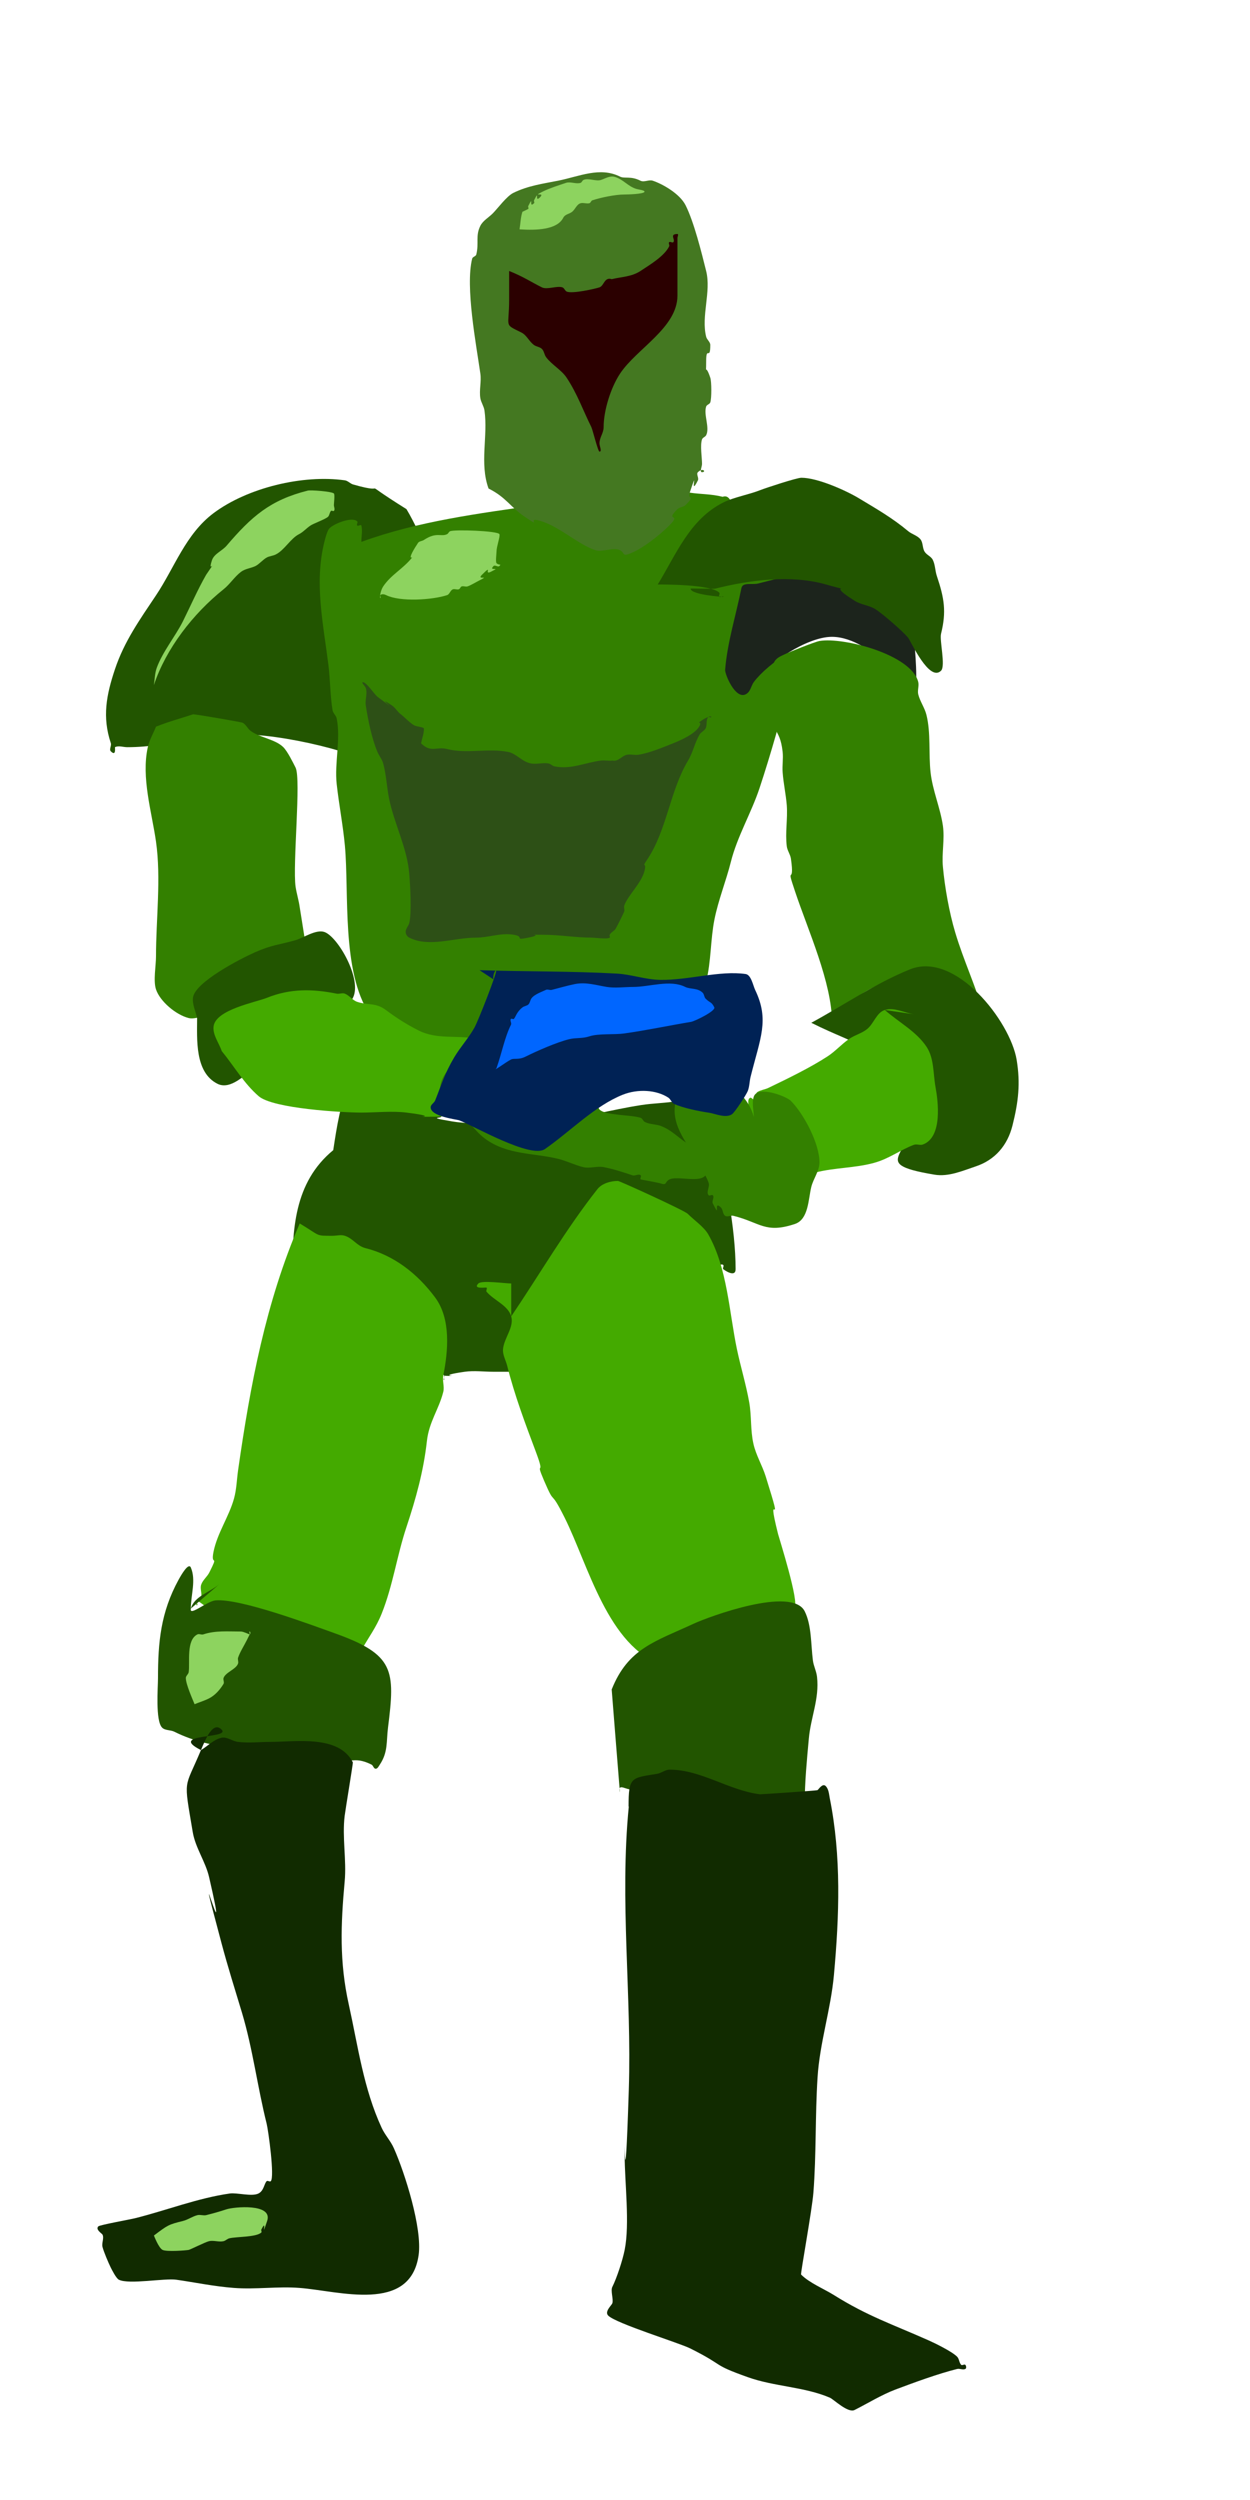 <?xml version="1.0" encoding="UTF-8" standalone="no"?>
<!-- Created with Inkscape (http://www.inkscape.org/) -->

<svg
   width="64"
   height="128"
   viewBox="0 0 16.933 33.867"
   version="1.1"
   id="svg1"
   inkscape:version="1.3.2 (091e20e, 2023-11-25)"
   sodipodi:docname="drawing-1.svg"
   inkscape:export-filename="drawing-1.png"
   inkscape:export-xdpi="96"
   inkscape:export-ydpi="96"
   xmlns:inkscape="http://www.inkscape.org/namespaces/inkscape"
   xmlns:sodipodi="http://sodipodi.sourceforge.net/DTD/sodipodi-0.dtd"
   xmlns="http://www.w3.org/2000/svg"
   xmlns:svg="http://www.w3.org/2000/svg">
  <sodipodi:namedview
     id="namedview1"
     pagecolor="#ffffff"
     bordercolor="#000000"
     borderopacity="0.25"
     inkscape:showpageshadow="2"
     inkscape:pageopacity="0.0"
     inkscape:pagecheckerboard="0"
     inkscape:deskcolor="#d1d1d1"
     inkscape:document-units="mm"
     inkscape:zoom="6.7277216"
     inkscape:cx="33.815311"
     inkscape:cy="60.421644"
     inkscape:window-width="1920"
     inkscape:window-height="1080"
     inkscape:window-x="1440"
     inkscape:window-y="691"
     inkscape:window-maximized="0"
     inkscape:current-layer="layer1" />
  <defs
     id="defs1" />
  <g
     inkscape:label="Layer 1"
     inkscape:groupmode="layer"
     id="layer1">
    <path
       style="fill:#225500;stroke-width:0.026;stroke-miterlimit:1"
       d="m 4.515,15.58 c -0.536,0.442 -0.556,1.083 -0.556,1.724 0,0.019 -0.019,0.056 0,0.056 0.019,0 -0.008,-0.039 0,-0.056 0.012,-0.023 0.037,-0.037 0.056,-0.056 0.079,-0.079 0.189,-0.156 0.278,-0.222 0.2,-0.15 0.578,-0.167 0.779,0 0.109,0.091 0.186,0.279 0.278,0.389 0.275,0.331 0.452,0.638 0.556,1.057 0.067,0.269 0.026,-0.003 0.111,0.167 0.008,0.017 -0.019,0.056 0,0.056 0,-0.074 -0.019,-0.056 0.056,-0.056 0.192,0 -0.208,0.006 0.222,-0.056 0.128,-0.018 0.26,0 0.389,0 0.111,0 0.222,0 0.334,0 0.019,0 0.056,0.019 0.056,0 0,-0.019 -0.043,0.013 -0.056,0 -0.033,-0.033 -0.01,-0.275 0,-0.334 0.121,-0.728 0.17,-0.787 0.89,-1.057 0.362,-0.136 1.063,-0.286 1.446,-0.222 0.082,0.014 0.142,0.091 0.222,0.111 0.036,0.009 0.078,-0.017 0.111,0 0.017,0.008 -0.013,0.043 0,0.056 0.026,0.026 0.085,-0.026 0.111,0 0.013,0.013 -0.013,0.043 0,0.056 0.011,0.011 0.167,0.121 0.167,0 0,-0.531 -0.139,-1.348 -0.334,-1.835 -0.044,-0.111 -0.083,-0.219 -0.111,-0.334 -0.017,-0.068 0.012,-0.222 0,-0.222 -0.019,0 0.013,0.043 0,0.056 -0.017,0.017 -0.215,-0.002 -0.222,0 -0.04,0.01 -0.07,0.048 -0.111,0.056 -0.165,0.03 -0.335,0.03 -0.501,0.056 -0.413,0.064 -0.81,0.177 -1.224,0.222 -0.337,0.037 -1.014,0.053 -1.335,0 -0.488,-0.081 0.085,-0.02 -0.278,-0.111 -0.239,-0.06 -0.482,-0.162 -0.723,-0.222 -0.031,-0.008 -0.41,-0.035 -0.445,0 -0.078,0.078 -0.156,0.659 -0.167,0.723 z"
       id="path17" />
    <path
       style="fill:#225500;stroke-width:0.026;stroke-miterlimit:1"
       d="M 5.506,6.897 C 4.771,6.437 5.346,6.724 4.783,6.563 4.743,6.551 4.713,6.513 4.672,6.507 4.102,6.426 3.351,6.608 2.892,6.952 2.514,7.236 2.365,7.688 2.113,8.065 1.894,8.393 1.683,8.688 1.557,9.066 c -0.117,0.35 -0.174,0.647 -0.056,1.001 0.012,0.035 -0.026,0.085 0,0.111 0.076,0.076 0.054,-0.055 0.056,-0.056 0.05,-0.025 0.111,0 0.167,0 0.602,0 1.075,-0.213 1.724,-0.167 0.368,0.026 0.814,0.116 1.168,0.222 0.096,0.029 0.18,0.093 0.278,0.111 0.318,0.058 1.175,0.037 1.446,-0.167 0.033,-0.025 0.026,-0.082 0.056,-0.111 0.151,-0.151 0.12,0.085 0.222,-0.222 0.018,-0.053 -0.011,-0.112 0,-0.167 0.008,-0.041 0.046,-0.071 0.056,-0.111 0.042,-0.169 -0.025,-0.348 -0.056,-0.501 -0.011,-0.055 0.018,-0.114 0,-0.167 C 6.496,8.477 6.232,8.181 6.062,7.842 6.036,7.79 6.037,7.725 6.007,7.675 5.84,7.397 5.951,7.675 5.84,7.508 5.715,7.321 5.622,7.089 5.506,6.897 Z"
       id="path2" />
    <path
       style="fill:#338000;stroke-width:0.026;stroke-miterlimit:1"
       d="M 4.894,7.341 C 5.665,7.06 6.488,6.955 7.286,6.841 7.602,6.796 7.916,6.681 8.231,6.618 8.58,6.549 9.002,6.625 9.344,6.674 9.503,6.697 9.635,6.691 9.789,6.73 9.889,6.696 9.892,6.82 9.955,6.841 c 0.035,0.012 0.076,-0.012 0.111,0 0.088,0.029 0.137,0.162 0.167,0.222 0.043,0.085 0.099,0.043 0.167,0.111 0.029,0.029 0.026,0.082 0.056,0.111 0.013,0.013 0.043,-0.013 0.056,0 0.157,0.157 0.238,0.521 0.278,0.723 0.048,0.24 -0.085,0.434 -0.111,0.667 -0.023,0.204 -0.022,0.41 -0.056,0.612 -0.007,0.041 -0.05,0.07 -0.056,0.111 -0.075,0.528 0.095,0.029 -0.056,0.556 -0.067,0.235 -0.144,0.487 -0.222,0.723 -0.112,0.337 -0.303,0.656 -0.389,1.001 -0.063,0.251 -0.17,0.517 -0.222,0.779 -0.054,0.271 -0.044,0.567 -0.111,0.834 -0.01,0.04 -0.047,0.071 -0.056,0.111 -0.039,0.194 -0.048,0.423 -0.111,0.612 -0.029,0.088 -0.125,0.138 -0.167,0.222 -0.008,0.017 0.013,0.043 0,0.056 -0.04,0.04 -0.494,0.156 -0.556,0.167 -0.234,0.039 -0.487,-0.026 -0.723,0 -0.229,0.025 -0.487,0.103 -0.723,0.056 -0.112,0.013 -0.181,-0.087 -0.278,-0.111 -0.09,-0.022 -0.187,0.018 -0.278,0 -0.336,-0.067 0.045,-0.026 -0.167,-0.111 -0.062,-0.025 -0.363,-0.146 -0.445,-0.167 -0.036,-0.009 -0.076,0.012 -0.111,0 -0.025,-0.008 -0.037,-0.037 -0.056,-0.056 -0.056,-0.019 -0.109,-0.044 -0.167,-0.056 C 5.491,13.968 5.163,13.973 5.006,13.737 4.625,13.166 4.73,12.096 4.672,11.457 4.646,11.178 4.592,10.902 4.561,10.623 c -0.032,-0.288 0.057,-0.606 0,-0.89 -0.008,-0.041 -0.049,-0.07 -0.056,-0.111 C 4.472,9.424 4.474,9.21 4.449,9.01 4.38,8.455 4.255,7.897 4.394,7.341 4.408,7.285 4.423,7.227 4.449,7.175 4.482,7.109 4.765,6.99 4.839,7.063 c 0.013,0.013 -0.013,0.043 0,0.056 0.013,0.013 0.051,-0.018 0.056,0 0.018,0.072 0,0.148 3e-7,0.222 z"
       id="path3" />
    <path
       style="fill:#338000;stroke-width:0.026;stroke-miterlimit:1"
       d="m 2.113,9.844 c -0.037,0.093 -0.09,0.181 -0.111,0.278 -0.091,0.411 0.054,0.878 0.111,1.279 0.071,0.496 0,1.053 0,1.557 0,0.125 -0.039,0.328 0,0.445 0.054,0.162 0.269,0.345 0.445,0.389 0.11,0.028 0.367,-0.089 0.445,-0.167 0.047,-0.047 0.064,-0.12 0.111,-0.167 0.068,-0.068 0.474,-0.251 0.556,-0.278 0.101,-0.034 0.454,-0.032 0.501,-0.056 0.028,-0.014 -0.101,-0.761 -0.111,-0.834 -0.013,-0.094 -0.042,-0.185 -0.056,-0.278 -0.042,-0.295 0.077,-1.458 0,-1.613 C 3.968,10.328 3.897,10.182 3.838,10.122 3.728,10.013 3.517,9.993 3.393,9.9 3.351,9.868 3.33,9.808 3.281,9.789 3.264,9.782 2.633,9.671 2.614,9.677 2.437,9.736 2.302,9.769 2.113,9.844 Z"
       id="path6" />
    <path
       style="fill:#225500;stroke-width:0.026;stroke-miterlimit:1"
       d="m 2.67,13.793 c -0.019,-0.093 -0.067,-0.184 -0.056,-0.278 0.026,-0.21 0.642,-0.526 0.834,-0.612 0.238,-0.106 0.33,-0.102 0.556,-0.167 0.103,-0.029 0.275,-0.149 0.389,-0.111 0.183,0.061 0.514,0.64 0.389,0.89 -0.031,0.063 -0.335,0.446 -0.389,0.501 -0.122,0.122 -0.36,0.138 -0.501,0.222 -0.045,0.027 -0.064,0.088 -0.111,0.111 -0.194,0.097 -0.191,0.004 -0.334,0.111 -0.115,0.087 -0.322,0.312 -0.501,0.222 C 2.636,14.527 2.67,14.075 2.67,13.793 Z"
       id="path7" />
    <path
       style="fill:#44aa00;stroke-width:0.026;stroke-miterlimit:1"
       d="m 3.003,14.238 c 0.167,0.204 0.301,0.439 0.501,0.612 0.195,0.169 1.14,0.222 1.39,0.222 0.194,0 0.42,-0.024 0.612,0 0.553,0.069 -0.055,0.056 0.389,0.056 0.095,0 0.305,-0.042 0.389,0 0.134,0.067 0.958,0.383 1.057,0.334 0.066,-0.033 -0.018,-0.151 0,-0.222 0.01,-0.04 0.046,-0.071 0.056,-0.111 0.02,-0.079 -0.09,-0.702 -0.111,-0.723 -0.013,-0.013 -0.039,0.008 -0.056,0 -0.096,-0.048 -0.173,-0.188 -0.278,-0.222 -0.115,-0.038 -0.271,-0.026 -0.389,-0.056 -0.04,-0.01 -0.071,-0.047 -0.111,-0.056 -0.267,-0.053 -0.528,0.014 -0.779,-0.111 -0.165,-0.083 -0.302,-0.171 -0.445,-0.278 -0.14,-0.105 -0.243,-0.062 -0.389,-0.111 -0.063,-0.021 -0.105,-0.086 -0.167,-0.111 -0.034,-0.014 -0.075,0.007 -0.111,0 -0.328,-0.066 -0.629,-0.071 -0.945,0.056 -0.154,0.062 -0.697,0.16 -0.723,0.389 -0.013,0.117 0.074,0.222 0.111,0.334 z"
       id="path8" />
    <path
       style="fill:#338000;stroke-width:0.026;stroke-miterlimit:1"
       d="m 6.789,14.31 c -0.393,-0.217 -1.091,0.3 -0.723,0.667 0.029,0.029 0.078,0.031 0.111,0.056 0.145,0.109 0.244,0.28 0.389,0.389 0.303,0.227 0.664,0.194 1.001,0.278 0.114,0.029 0.219,0.083 0.334,0.111 0.09,0.022 0.187,-0.018 0.278,0 0.132,0.026 0.261,0.068 0.389,0.111 0.035,0.012 0.085,-0.026 0.111,0 0.013,0.013 -0.013,0.043 0,0.056 5.29e-4,5.29e-4 0.236,0.042 0.278,0.056 0.078,0.026 0.048,-0.024 0.111,-0.056 0.153,-0.076 0.696,0.168 0.445,-0.334 -0.042,-0.085 -0.153,-0.12 -0.222,-0.167 -0.117,-0.078 -0.193,-0.166 -0.334,-0.222 -0.071,-0.028 -0.154,-0.021 -0.222,-0.056 -0.023,-0.012 -0.031,-0.047 -0.056,-0.056 -0.128,-0.043 -0.475,-0.03 -0.556,-0.111 -0.112,-0.112 0.334,-0.824 0.334,-0.89 0,-0.12 -0.386,-0.168 -0.501,-0.111 -0.061,0.031 -0.165,0.129 -0.222,0.167 -0.143,0.096 -0.091,0.296 -0.278,0.389 -0.023,0.012 -0.029,0.056 -0.056,0.056 -0.019,0 0.013,-0.043 0,-0.056 -0.034,-0.034 -0.13,-0.037 -0.167,-0.111 -0.024,-0.048 -0.032,-0.119 -0.056,-0.167 -0.023,-0.047 -0.095,-0.061 -0.111,-0.111 -0.012,-0.035 0.012,-0.076 0,-0.111 -0.084,-0.253 -0.244,0.138 -0.278,0.222 z"
       id="path9" />
    <path
       style="fill:#1c241c;stroke-width:0.026;stroke-miterlimit:1"
       d="m 10.045,7.96 c -0.074,0.371 -0.191,0.736 -0.222,1.112 -0.005,0.061 0.137,0.404 0.278,0.334 0.068,-0.034 0.071,-0.113 0.111,-0.167 0.193,-0.257 0.723,-0.612 1.057,-0.612 0.287,0 0.573,0.218 0.779,0.389 0.054,0.045 0.257,0.334 0.334,0.334 0.062,0 0.011,-0.622 0,-0.667 C 12.349,8.552 12.337,8.411 12.27,8.294 11.943,7.721 11.037,7.712 10.49,7.849 c -0.074,0.019 -0.148,0.037 -0.222,0.056 -0.074,0.019 -0.206,-0.019 -0.222,0.056 -0.092,0.414 0.096,0.437 0.334,0.556"
       id="path10" />
    <path
       style="fill:#338000;stroke-width:0.026;stroke-miterlimit:1"
       d="m 10.435,9.462 c 0.037,-0.074 0.185,-0.185 0.111,-0.222 -0.074,-0.037 -0.111,0.14 -0.111,0.222 0,0.51 0.127,0.364 0.167,0.723 0.01,0.092 -0.007,0.186 0,0.278 0.011,0.149 0.044,0.296 0.056,0.445 0.014,0.185 -0.023,0.372 0,0.556 0.007,0.058 0.047,0.109 0.056,0.167 0.057,0.398 -0.077,0.048 0.056,0.445 0.174,0.523 0.501,1.237 0.501,1.78 0,0.019 -0.013,-0.043 0,-0.056 0.013,-0.013 0.043,0.013 0.056,0 0.029,-0.029 0.026,-0.082 0.056,-0.111 0.14,-0.14 0.468,-0.364 0.667,-0.389 0.508,-0.064 1.031,0.288 1.335,0.667 0.026,0.032 0.026,0.082 0.056,0.111 0.013,0.013 0.006,-0.038 0,-0.056 -0.013,-0.039 -0.037,-0.074 -0.056,-0.111 -0.019,-0.056 -0.04,-0.11 -0.056,-0.167 -0.109,-0.38 -0.277,-0.736 -0.389,-1.112 -0.081,-0.271 -0.141,-0.608 -0.167,-0.89 -0.017,-0.185 0.026,-0.373 0,-0.556 -0.035,-0.242 -0.14,-0.477 -0.167,-0.723 -0.028,-0.249 0.005,-0.535 -0.056,-0.779 -0.024,-0.097 -0.087,-0.181 -0.111,-0.278 -0.013,-0.054 0.013,-0.113 0,-0.167 -0.093,-0.372 -1.014,-0.61 -1.335,-0.556 -0.072,0.012 -0.435,0.162 -0.445,0.167 -0.06,0.03 -0.134,0.053 -0.167,0.111 -0.07,0.123 -0.056,0.362 -0.056,0.501 z"
       id="path11" />
    <path
       style="fill:#225500;stroke-width:0.026;stroke-miterlimit:1"
       d="m 10.991,13.855 c 0.445,-0.241 0.866,-0.533 1.335,-0.723 0.617,-0.251 1.359,0.702 1.446,1.224 0.053,0.321 0.024,0.57 -0.056,0.89 -0.068,0.272 -0.238,0.469 -0.501,0.556 -0.176,0.059 -0.366,0.143 -0.556,0.111 -1,-0.167 -0.137,-0.273 -0.389,-0.945 -0.023,-0.063 -0.078,-0.109 -0.111,-0.167 -0.418,-0.732 -0.473,-0.598 -1.168,-0.945 z"
       id="path12" />
    <path
       style="fill:#44aa00;stroke-width:0.026;stroke-miterlimit:1"
       d="m 11.986,13.682 c 0.189,0.167 0.428,0.29 0.567,0.501 0.102,0.155 0.087,0.361 0.12,0.543 0.034,0.185 0.1,0.677 -0.17,0.778 -0.039,0.015 -0.085,-0.01 -0.124,0.005 -0.188,0.071 -0.336,0.189 -0.538,0.244 -0.256,0.071 -0.534,0.064 -0.792,0.13 -0.102,0.026 -0.19,0.099 -0.294,0.111 -0.058,0.007 -0.117,-0.025 -0.175,-0.018 -0.177,0.02 -0.357,0.14 -0.543,0.12 -0.322,-0.034 0.053,-0.386 0.082,-0.451 0.024,-0.053 0.005,-0.118 0.018,-0.175 0.017,-0.072 0.084,-0.129 0.092,-0.203 0.004,-0.042 -0.155,-0.362 -0.065,-0.396 0.017,-0.006 0.033,0.029 0.051,0.023 0.035,-0.013 0.014,-0.082 0.046,-0.101 0.045,-0.028 0.1,-0.033 0.147,-0.055 0.259,-0.125 0.566,-0.273 0.805,-0.429 0.104,-0.068 0.187,-0.164 0.29,-0.235 0.076,-0.053 0.172,-0.075 0.244,-0.134 0.091,-0.074 0.127,-0.223 0.239,-0.258 0.129,-0.04 0.267,0.04 0.401,0.059"
       id="path13" />
    <path
       style="fill:#338000;stroke-width:0.026;stroke-miterlimit:1"
       d="m 10.212,15.135 c -0.119,-0.491 -0.903,-0.837 -1.057,-0.222 -0.087,0.347 0.194,0.611 0.334,0.89 0.037,0.074 0.085,0.144 0.111,0.222 0.018,0.053 -0.039,0.128 0,0.167 0.013,0.013 0.043,-0.013 0.056,0 0.026,0.026 -0.017,0.078 0,0.111 0.116,0.231 -0.004,-0.059 0.111,0.056 0.029,0.029 0.021,0.088 0.056,0.111 0.031,0.021 0.075,-0.009 0.111,0 0.365,0.091 0.432,0.245 0.834,0.111 0.186,-0.062 0.181,-0.334 0.222,-0.501 0.028,-0.114 0.111,-0.216 0.111,-0.334 0,-0.254 -0.211,-0.656 -0.389,-0.834 -0.061,-0.061 -0.449,-0.211 -0.501,-0.056 -0.029,0.088 0,0.185 0,0.278 z"
       id="path14" />
    <path
       style="fill:#44aa00;stroke-width:0.026;stroke-miterlimit:1"
       d="m 4.06,16.574 c -0.46,1.067 -0.671,2.196 -0.834,3.337 -0.019,0.13 -0.021,0.263 -0.056,0.389 -0.067,0.244 -0.227,0.468 -0.278,0.723 -0.042,0.212 0.079,0.009 -0.056,0.278 -0.03,0.06 -0.09,0.103 -0.111,0.167 -0.018,0.053 0.013,0.113 0,0.167 -0.01,0.04 -0.097,0.111 -0.056,0.111 0.019,0 -0.019,-0.056 0,-0.056 0.046,0 0.203,0.155 0.222,0.167 0.05,0.03 0.114,0.029 0.167,0.056 0.241,0.12 0.425,0.314 0.612,0.501 0.076,0.076 0.716,0.73 0.834,0.612 0.177,-0.177 0.268,-0.449 0.389,-0.667 0.101,-0.181 0.202,-0.31 0.278,-0.501 0.151,-0.377 0.206,-0.783 0.334,-1.168 0.13,-0.391 0.233,-0.763 0.278,-1.168 0.029,-0.262 0.163,-0.431 0.222,-0.667 0.018,-0.072 -0.015,-0.15 0,-0.222 0.065,-0.324 0.107,-0.765 -0.111,-1.057 C 5.651,17.249 5.331,17.003 4.95,16.908 4.833,16.878 4.786,16.779 4.672,16.741 c -0.053,-0.018 -0.111,0 -0.167,0 -0.237,0 -0.157,0.006 -0.445,-0.167 z"
       id="path18" />
    <path
       style="fill:#44aa00;stroke-width:0.026;stroke-miterlimit:1"
       d="m 6.925,17.833 c 0.389,-0.575 0.738,-1.179 1.168,-1.724 0.062,-0.078 0.178,-0.111 0.278,-0.111 0.024,0 0.901,0.4 0.945,0.445 0.083,0.083 0.221,0.178 0.278,0.278 0.259,0.454 0.284,1.056 0.389,1.557 0.051,0.242 0.124,0.479 0.167,0.723 0.032,0.184 0.015,0.374 0.056,0.556 0.034,0.155 0.12,0.294 0.167,0.445 0.274,0.876 -0.014,0.057 0.167,0.779 0.014,0.055 0.293,0.931 0.222,1.001 -0.039,0.039 -0.112,-0.011 -0.167,0 -0.251,0.05 -0.448,0.147 -0.667,0.278 C 9.735,22.176 9.243,22.647 8.983,22.56 8.235,22.311 7.97,21.203 7.648,20.558 7.437,20.136 7.531,20.433 7.37,20.058 7.236,19.744 7.4,20.045 7.259,19.668 7.116,19.287 6.97,18.901 6.87,18.5 c -0.019,-0.074 -0.062,-0.146 -0.056,-0.222 0.013,-0.152 0.153,-0.298 0.111,-0.445 -0.043,-0.151 -0.231,-0.214 -0.334,-0.334 -0.012,-0.014 0.013,-0.043 0,-0.056 -0.006,-0.006 -0.193,0.026 -0.111,-0.056 0.046,-0.046 0.364,0 0.445,0"
       id="path19" />
    <path
       style="fill:#225500;stroke-width:0.026;stroke-miterlimit:1"
       d="m 2.585,21.791 c 0,-0.185 0.073,-0.386 0,-0.556 -0.031,-0.072 -0.129,0.098 -0.167,0.167 -0.241,0.442 -0.278,0.842 -0.278,1.335 0,0.115 -0.037,0.575 0.056,0.667 0.041,0.041 0.114,0.029 0.167,0.056 0.522,0.261 1.1,0.234 1.669,0.278 0.512,0.039 0.152,0.06 0.612,0.111 0.074,0.008 0.149,-0.01 0.222,0 0.058,0.008 0.114,0.029 0.167,0.056 0.023,0.012 0.029,0.056 0.056,0.056 0.026,0 0.041,-0.034 0.056,-0.056 0.113,-0.17 0.087,-0.309 0.111,-0.501 0.098,-0.78 0.089,-0.989 -0.723,-1.279 -0.325,-0.116 -1.277,-0.473 -1.613,-0.445 -0.117,0.01 -0.362,0.225 -0.334,0.111 0.041,-0.166 0.26,-0.222 0.389,-0.334"
       id="path20" />
    <path
       style="fill:#225500;stroke-width:0.026;stroke-miterlimit:1"
       d="m 8.286,22.885 c 0.037,0.463 0.073,0.927 0.111,1.39 0.002,0.018 -0.013,-0.043 0,-0.056 0.013,-0.013 0.038,-0.006 0.056,0 0.242,0.081 0.354,0.022 0.612,0 0.43,-0.036 0.809,0.028 1.224,0.111 0.142,0.028 0.356,0.039 0.501,0.111 0.014,0.007 0.068,0.099 0.111,0.056 0.013,-0.013 0,-0.037 0,-0.056 0,-0.297 0.029,-0.594 0.056,-0.89 0.026,-0.288 0.144,-0.538 0.111,-0.834 -0.008,-0.076 -0.046,-0.147 -0.056,-0.222 -0.028,-0.223 -0.017,-0.479 -0.111,-0.667 -0.172,-0.344 -1.296,0.072 -1.502,0.167 -0.526,0.243 -0.891,0.336 -1.112,0.89 z"
       id="path21" />
    <path
       style="fill:#112b00;stroke-width:0.026;stroke-miterlimit:1"
       d="M 2.722,23.708 C 2.262,23.475 3.131,23.56 3.001,23.43 2.887,23.316 2.791,23.543 2.722,23.708 c -0.228,0.546 -0.237,0.36 -0.111,1.112 0.036,0.214 0.174,0.4 0.222,0.612 0.307,1.33 -0.269,-0.744 0.167,0.89 0.085,0.32 0.183,0.63 0.278,0.945 0.146,0.488 0.21,1.007 0.334,1.502 0.023,0.093 0.11,0.724 0.056,0.779 -0.013,0.013 -0.043,-0.013 -0.056,0 -0.034,0.034 -0.037,0.13 -0.111,0.167 -0.091,0.045 -0.289,-0.014 -0.389,0 -0.43,0.061 -0.864,0.23 -1.279,0.334 -0.067,0.017 -0.48,0.091 -0.501,0.111 -0.043,0.043 0.048,0.097 0.056,0.111 0.025,0.05 -0.013,0.113 0,0.167 0.018,0.07 0.081,0.217 0.111,0.278 0.017,0.034 0.074,0.148 0.111,0.167 0.137,0.068 0.618,-0.023 0.779,0 0.257,0.037 0.512,0.091 0.779,0.111 0.295,0.023 0.595,-0.023 0.89,0 0.535,0.041 1.5,0.347 1.613,-0.445 C 5.722,30.189 5.486,29.44 5.336,29.103 5.293,29.004 5.215,28.923 5.17,28.825 4.924,28.293 4.85,27.721 4.725,27.156 4.596,26.577 4.616,26.069 4.669,25.488 c 0.027,-0.293 -0.036,-0.598 0,-0.89 0.012,-0.095 0.115,-0.715 0.111,-0.723 -0.189,-0.377 -0.784,-0.278 -1.112,-0.278 -0.148,0 -0.298,0.018 -0.445,0 -0.076,-0.009 -0.148,-0.072 -0.222,-0.056 -0.106,0.023 -0.185,0.111 -0.278,0.167"
       id="path22" />
    <path
       style="fill:#112b00;stroke-width:0.026;stroke-miterlimit:1"
       d="m 8.518,24.472 c -0.126,1.277 0.041,2.559 0,3.838 -0.058,1.806 -0.056,0.377 -0.056,0.89 0,0.361 0.071,0.926 0,1.279 -0.028,0.141 -0.107,0.381 -0.167,0.501 -0.027,0.053 0.018,0.169 0,0.222 -0.009,0.027 -0.11,0.113 -0.056,0.167 0.108,0.108 0.96,0.369 1.112,0.445 0.489,0.245 0.274,0.209 0.779,0.389 0.357,0.128 0.767,0.13 1.112,0.278 0.051,0.022 0.244,0.212 0.334,0.167 0.168,-0.084 0.367,-0.207 0.556,-0.278 0.256,-0.096 0.571,-0.212 0.834,-0.278 0.036,-0.009 0.078,0.017 0.111,0 0.017,-0.008 0.013,-0.043 0,-0.056 -0.013,-0.013 -0.043,0.013 -0.056,0 -0.029,-0.029 -0.026,-0.082 -0.056,-0.111 -0.072,-0.072 -0.311,-0.188 -0.389,-0.222 -0.485,-0.216 -0.822,-0.326 -1.279,-0.612 -0.136,-0.085 -0.33,-0.163 -0.445,-0.278 -0.01,-0.01 0.149,-0.875 0.167,-1.112 0.04,-0.518 0.023,-1.039 0.056,-1.557 0.029,-0.47 0.18,-0.923 0.222,-1.39 0.073,-0.802 0.101,-1.606 -0.056,-2.392 -0.011,-0.057 -0.014,-0.125 -0.056,-0.167 -0.043,-0.043 -0.097,0.048 -0.111,0.056 -0.015,0.007 -0.767,0.057 -0.779,0.056 -0.424,-0.053 -0.798,-0.334 -1.224,-0.334 -0.059,0 -0.109,0.046 -0.167,0.056 -0.355,0.059 -0.389,0.038 -0.389,0.445 z"
       id="path23" />
    <path
       style="fill:#002255;stroke-width:0.022;stroke-miterlimit:1"
       d="m 6.496,13.143 c 0.617,0.02 1.244,0.012 1.858,0.046 0.2,0.011 0.385,0.081 0.587,0.085 0.382,0.007 0.808,-0.13 1.16,-0.079 0.075,0.011 0.1,0.155 0.129,0.216 0.195,0.408 0.07,0.647 -0.062,1.176 -0.016,0.064 -0.014,0.13 -0.038,0.192 -0.02,0.051 -0.173,0.286 -0.214,0.315 -0.085,0.059 -0.233,-0.009 -0.309,-0.02 -0.139,-0.02 -0.349,-0.063 -0.473,-0.118 -0.034,-0.015 -0.049,-0.065 -0.08,-0.086 -0.16,-0.106 -0.412,-0.122 -0.618,-0.04 -0.378,0.151 -0.705,0.492 -1.054,0.736 -0.193,0.135 -0.98,-0.323 -1.163,-0.39 -0.034,-0.012 -0.392,-0.051 -0.385,-0.179 0.002,-0.035 0.047,-0.055 0.061,-0.09 0.087,-0.218 0.127,-0.361 0.256,-0.58 0.084,-0.142 0.194,-0.26 0.275,-0.404 0.057,-0.102 0.31,-0.755 0.295,-0.772 -0.02,-0.021 -0.054,0.097 -0.034,0.118"
       id="path15" />
    <path
       style="fill:#225500;stroke-width:0.026;stroke-miterlimit:1"
       d="M 8.91,7.918 C 9.163,7.503 9.345,7.033 9.8,6.806 9.936,6.737 10.15,6.699 10.3,6.639 c 0.071,-0.028 0.492,-0.167 0.556,-0.167 0.218,0 0.601,0.171 0.779,0.278 0.239,0.144 0.454,0.267 0.667,0.445 0.051,0.043 0.125,0.059 0.167,0.111 0.037,0.046 0.025,0.117 0.056,0.167 0.027,0.045 0.088,0.064 0.111,0.111 0.034,0.068 0.031,0.15 0.056,0.222 0.1,0.298 0.13,0.48 0.056,0.779 -0.023,0.09 0.064,0.436 0,0.501 C 12.589,9.245 12.339,8.687 12.303,8.641 12.231,8.551 11.944,8.305 11.858,8.252 11.773,8.199 11.664,8.193 11.58,8.14 11.082,7.829 11.758,8.08 11.19,7.918 10.714,7.782 10.151,7.858 9.689,7.974 c -0.025,0.006 -0.334,-0.005 -0.334,0 0,0.084 0.445,0.114 0.445,0.111 0,-0.019 -0.043,0.013 -0.056,0 -0.013,-0.013 0.013,-0.043 0,-0.056 C 9.631,7.916 9.004,7.918 8.91,7.918"
       id="path4" />
    <path
       style="fill:#2d5016;stroke-width:0.026;stroke-miterlimit:1"
       d="m 5.702,10.068 c 0.137,0.136 0.209,0.042 0.354,0.079 0.272,0.068 0.555,-0.015 0.826,0.039 0.117,0.023 0.189,0.136 0.315,0.157 0.078,0.013 0.159,-0.015 0.236,0 0.029,0.006 0.05,0.034 0.079,0.039 0.224,0.045 0.416,-0.052 0.629,-0.079 0.052,-0.006 0.105,0.007 0.157,0 0.081,0.017 0.127,-0.067 0.197,-0.079 0.052,-0.009 0.106,0.009 0.157,0 0.155,-0.026 0.321,-0.097 0.472,-0.157 0.104,-0.042 0.3,-0.128 0.354,-0.236 0.035,-0.07 -0.058,-0.013 0.039,-0.079 0.024,-0.016 0.051,-0.03 0.079,-0.039 0.012,-0.004 0.039,0.013 0.039,0 0,-0.013 -0.03,-0.009 -0.039,0 -0.038,0.038 -0.012,0.111 -0.039,0.157 -0.019,0.032 -0.06,0.047 -0.079,0.079 -0.066,0.11 -0.089,0.24 -0.157,0.354 -0.246,0.41 -0.287,0.942 -0.551,1.337 -0.089,0.134 -0.005,0.021 -0.039,0.157 -0.042,0.169 -0.23,0.337 -0.275,0.472 -0.008,0.025 0.008,0.054 0,0.079 -0.008,0.023 -0.1,0.209 -0.118,0.236 -0.021,0.031 -0.062,0.045 -0.079,0.079 -0.006,0.012 0.009,0.03 0,0.039 -0.024,0.024 -0.207,0 -0.236,0 -0.233,0 -0.437,-0.039 -0.669,-0.039 -0.376,0 0.088,-0.018 -0.197,0.039 -0.206,0.041 -0.039,-0.013 -0.197,-0.039 -0.18,-0.03 -0.337,0.039 -0.511,0.039 -0.304,0 -0.633,0.136 -0.905,0 -0.017,-0.008 -0.031,-0.023 -0.039,-0.039 -0.032,-0.065 0.028,-0.114 0.039,-0.157 0.035,-0.14 0.012,-0.528 0,-0.669 C 5.516,11.486 5.339,11.159 5.27,10.815 5.239,10.659 5.233,10.497 5.191,10.343 5.176,10.287 5.136,10.24 5.113,10.186 5.035,10.004 4.983,9.739 4.955,9.557 c -0.012,-0.078 0.025,-0.161 0,-0.236 -0.009,-0.028 -0.069,-0.079 -0.039,-0.079 0.05,0 0.157,0.167 0.197,0.197 0.39,0.292 -0.078,-0.065 0.197,0.118 0.046,0.031 0.073,0.085 0.118,0.118 0.048,0.036 0.145,0.14 0.197,0.157 0.045,0.015 0.118,0.02 0.118,0.039 0,0.067 -0.026,0.131 -0.039,0.197 z"
       id="path24" />
    <path
       style="fill:#8dd35f;stroke-width:0.026;stroke-miterlimit:1"
       d="M 5.584,7.551 C 5.459,7.708 5.298,7.784 5.191,7.944 c -0.037,0.055 -0.052,0.157 -0.039,0.157 0.013,0 -0.009,-0.03 0,-0.039 0.019,-0.019 0.055,-0.012 0.079,0 0.188,0.094 0.626,0.066 0.826,0 0.035,-0.012 0.043,-0.067 0.079,-0.079 0.025,-0.008 0.054,0.008 0.079,0 0.018,-0.006 0.022,-0.033 0.039,-0.039 0.025,-0.008 0.054,0.008 0.079,0 0.045,-0.015 0.115,-0.058 0.157,-0.079 0.164,-0.082 -0.042,0.003 0.039,-0.079 0.153,-0.153 0.021,0.009 0.118,-0.039 0.164,-0.082 -0.042,0.003 0.039,-0.079 0.019,-0.019 0.06,0.019 0.079,0 0.033,-0.033 -0.006,-0.006 -0.039,-0.039 -0.015,-0.015 0,-0.133 0,-0.157 0,-0.07 0.053,-0.209 0.039,-0.236 -0.022,-0.045 -0.615,-0.066 -0.669,-0.039 -0.017,0.008 -0.023,0.031 -0.039,0.039 -0.082,0.041 -0.144,-0.035 -0.315,0.079 -0.024,0.016 -0.062,0.015 -0.079,0.039 -0.039,0.059 -0.144,0.223 -0.079,0.197 0.12,-0.048 0.184,-0.184 0.275,-0.275"
       id="path25" />
    <path
       style="fill:#8dd35f;stroke-width:0.026;stroke-miterlimit:1"
       d="M 2.084,9.281 C 2.097,9.203 2.096,9.12 2.124,9.045 2.203,8.828 2.374,8.623 2.478,8.416 2.582,8.207 2.675,7.992 2.792,7.787 3.037,7.42 2.787,7.842 2.871,7.59 2.9,7.502 3.007,7.464 3.068,7.394 3.407,6.997 3.659,6.774 4.169,6.646 c 0.039,-0.01 0.325,0.011 0.354,0.039 0.015,0.015 0,0.133 0,0.157 0,0.026 0.019,0.06 0,0.079 -0.009,0.009 -0.03,-0.009 -0.039,0 C 4.464,6.941 4.464,6.981 4.444,7 4.414,7.031 4.249,7.091 4.208,7.118 c -0.061,0.04 -0.098,0.088 -0.157,0.118 -0.115,0.058 -0.198,0.217 -0.315,0.275 -0.037,0.019 -0.081,0.021 -0.118,0.039 -0.053,0.027 -0.104,0.091 -0.157,0.118 -0.056,0.028 -0.139,0.035 -0.197,0.079 C 3.176,7.814 3.114,7.915 3.028,7.983 2.615,8.314 2.25,8.784 2.084,9.281 Z"
       id="path27" />
    <path
       style="fill:#8dd35f;stroke-width:0.026;stroke-miterlimit:1"
       d="m 2.084,30.282 c 0.002,0.004 0.064,0.17 0.118,0.197 0.057,0.028 0.321,0.007 0.354,0 0.025,-0.005 0.217,-0.103 0.275,-0.118 0.062,-0.015 0.135,0.015 0.197,0 0.028,-0.007 0.05,-0.032 0.079,-0.039 0.09,-0.023 0.367,-0.014 0.433,-0.079 0.009,-0.009 -0.006,-0.028 0,-0.039 0.09,-0.18 -0.016,0.167 0.079,-0.118 0.08,-0.241 -0.452,-0.19 -0.551,-0.157 -0.09,0.03 -0.184,0.056 -0.275,0.079 -0.037,0.009 -0.081,-0.009 -0.118,0 -0.069,0.017 -0.128,0.062 -0.197,0.079 -0.197,0.049 -0.203,0.054 -0.393,0.197 z"
       id="path28" />
    <path
       style="fill:#8dd35f;stroke-width:0.026;stroke-miterlimit:1"
       d="m 2.635,23.085 c -0.025,-0.062 -0.118,-0.269 -0.118,-0.354 0,-0.029 0.035,-0.05 0.039,-0.079 0.019,-0.13 -0.037,-0.434 0.118,-0.511 0.023,-0.012 0.054,0.008 0.079,0 0.164,-0.055 0.335,-0.039 0.511,-0.039 0.035,0 0.11,0.039 0.118,0.039 0.013,0 0.013,-0.039 0,-0.039 -0.013,0 0.006,0.028 0,0.039 -0.013,0.026 -0.026,0.052 -0.039,0.079 -0.036,0.072 -0.092,0.159 -0.118,0.236 -0.008,0.025 0.008,0.054 0,0.079 -0.026,0.079 -0.17,0.118 -0.197,0.197 -0.008,0.025 0.013,0.056 0,0.079 -0.048,0.079 -0.114,0.155 -0.197,0.197 -0.063,0.032 -0.131,0.052 -0.197,0.079 z"
       id="path29" />
    <path
       style="fill:#0066ff;stroke-width:0.026;stroke-miterlimit:1"
       d="m 6.725,14.472 c 0.073,-0.205 0.11,-0.416 0.197,-0.59 0.012,-0.023 -0.019,-0.06 0,-0.079 0.009,-0.009 0.03,0.009 0.039,0 0.025,-0.025 0.036,-0.095 0.118,-0.157 0.023,-0.018 0.058,-0.019 0.079,-0.039 0.021,-0.021 0.023,-0.054 0.039,-0.079 0.039,-0.058 0.14,-0.09 0.197,-0.118 0.023,-0.012 0.053,0.006 0.079,0 0.107,-0.027 0.206,-0.057 0.315,-0.079 0.151,-0.03 0.29,0.016 0.433,0.039 0.11,0.018 0.243,0 0.354,0 0.226,0 0.502,-0.103 0.708,0 0.069,0.034 0.167,0.01 0.236,0.079 0.021,0.021 0.019,0.058 0.039,0.079 0.065,0.065 0.078,0.038 0.118,0.118 0.024,0.048 -0.262,0.188 -0.315,0.197 -0.301,0.05 -0.6,0.114 -0.905,0.157 -0.132,0.019 -0.347,-0.002 -0.472,0.039 -0.099,0.033 -0.176,0.015 -0.275,0.039 -0.17,0.042 -0.435,0.159 -0.59,0.236 -0.096,0.048 -0.152,0.017 -0.197,0.039 -0.068,0.034 -0.251,0.172 -0.197,0.118 0.067,-0.067 0.157,-0.105 0.236,-0.157"
       id="path30" />
    <path
       style="fill:#447821;stroke-width:0.026;stroke-miterlimit:1"
       d="M 6.618,6.618 C 6.494,6.276 6.612,5.909 6.563,5.562 6.555,5.504 6.517,5.453 6.507,5.395 c -0.018,-0.11 0.016,-0.224 0,-0.334 C 6.452,4.675 6.301,3.885 6.396,3.504 6.402,3.478 6.445,3.474 6.452,3.448 6.491,3.289 6.438,3.197 6.507,3.059 6.542,2.989 6.618,2.948 6.674,2.892 6.741,2.825 6.862,2.659 6.952,2.614 7.151,2.515 7.359,2.488 7.564,2.447 7.844,2.391 8.127,2.256 8.398,2.392 c 0.063,0.032 0.143,-0.012 0.278,0.056 0.05,0.025 0.114,-0.018 0.167,0 0.134,0.045 0.366,0.176 0.445,0.334 0.113,0.226 0.214,0.632 0.278,0.89 0.07,0.279 -0.07,0.611 0,0.89 0.01,0.04 0.056,0.07 0.056,0.111 0,0.223 -0.056,-4.498e-4 -0.056,0.222 0,0.217 -0.017,0.006 0.056,0.222 0.018,0.053 0.019,0.278 0,0.334 -0.008,0.025 -0.047,0.031 -0.056,0.056 -0.037,0.111 0.052,0.286 0,0.389 -0.012,0.023 -0.047,0.031 -0.056,0.056 -0.028,0.084 0,0.242 0,0.334 0,0.037 -0.037,0.111 0,0.111 0.061,0 0.014,-0.069 -0.056,0 -0.026,0.026 0.017,0.078 0,0.111 -0.127,0.255 0.023,-0.236 -0.111,0.167 -0.034,0.103 0.085,0.026 -0.056,0.167 -0.029,0.029 -0.082,0.026 -0.111,0.056 -0.181,0.181 0.07,0.041 -0.111,0.222 C 8.938,7.247 8.688,7.449 8.509,7.508 8.431,7.534 8.462,7.485 8.398,7.453 8.31,7.409 8.159,7.484 8.065,7.453 7.831,7.375 7.599,7.149 7.341,7.063 7.101,6.983 7.362,7.17 7.119,7.008 6.909,6.868 6.862,6.74 6.618,6.618 Z"
       id="path1" />
    <path
       style="fill:#2b0000;stroke-width:0.026;stroke-miterlimit:1"
       d="m 6.897,3.671 c 0,0.13 0,0.26 0,0.389 0,0.388 -0.077,0.323 0.167,0.445 0.07,0.035 0.104,0.12 0.167,0.167 0.033,0.025 0.082,0.026 0.111,0.056 0.029,0.029 0.031,0.078 0.056,0.111 0.077,0.103 0.207,0.171 0.278,0.278 0.144,0.216 0.227,0.454 0.334,0.667 0.019,0.038 0.09,0.334 0.111,0.334 0.037,0 0,-0.074 0,-0.111 0,-0.085 0.056,-0.137 0.056,-0.222 0,-0.222 0.095,-0.531 0.222,-0.723 C 8.623,4.723 9.177,4.44 9.177,4.004 c 0,-0.185 0,-0.371 0,-0.556 0,-0.074 0,-0.148 0,-0.222 0,-0.019 0.019,-0.056 0,-0.056 -0.116,0 -0.022,0.078 -0.056,0.111 -0.013,0.013 -0.043,-0.013 -0.056,0 -0.013,0.013 0.008,0.039 0,0.056 C 8.997,3.474 8.796,3.591 8.676,3.671 8.555,3.751 8.415,3.75 8.287,3.782 8.186,3.748 8.184,3.872 8.12,3.893 c -0.053,0.018 -0.373,0.092 -0.445,0.056 -0.023,-0.012 -0.031,-0.047 -0.056,-0.056 -0.074,-0.025 -0.207,0.035 -0.278,0 C 7.186,3.816 7.095,3.75 6.897,3.671 Z"
       id="path16" />
    <path
       style="fill:#8dd35f;stroke-width:0.026;stroke-miterlimit:1"
       d="m 7.04,3.107 c 0.225,0.015 0.508,0.006 0.59,-0.157 0.024,-0.048 0.08,-0.05 0.118,-0.079 0.044,-0.033 0.064,-0.104 0.118,-0.118 0.038,-0.01 0.08,0.01 0.118,0 0.018,-0.004 0.022,-0.033 0.039,-0.039 0.111,-0.037 0.311,-0.079 0.433,-0.079 0.026,0 0.275,-0.004 0.275,-0.039 0,-0.02 -0.082,-0.027 -0.118,-0.039 C 8.503,2.52 8.448,2.436 8.337,2.399 c -0.074,-0.025 -0.132,0.018 -0.197,0.039 -0.067,0.022 -0.173,-0.031 -0.236,0 -0.017,0.008 -0.022,0.033 -0.039,0.039 -0.059,0.02 -0.138,-0.02 -0.197,0 -0.105,0.035 -0.225,0.073 -0.315,0.118 -0.164,0.082 0.042,-0.003 -0.039,0.079 -0.081,0.081 0.003,-0.124 -0.079,0.039 -0.006,0.012 0.009,0.03 0,0.039 -0.081,0.081 0.003,-0.124 -0.079,0.039 -0.006,0.012 0.009,0.03 0,0.039 -0.005,0.005 -0.078,0.038 -0.079,0.039 -0.025,0.076 -0.026,0.157 -0.039,0.236 z"
       id="path26" />
  </g>
</svg>
